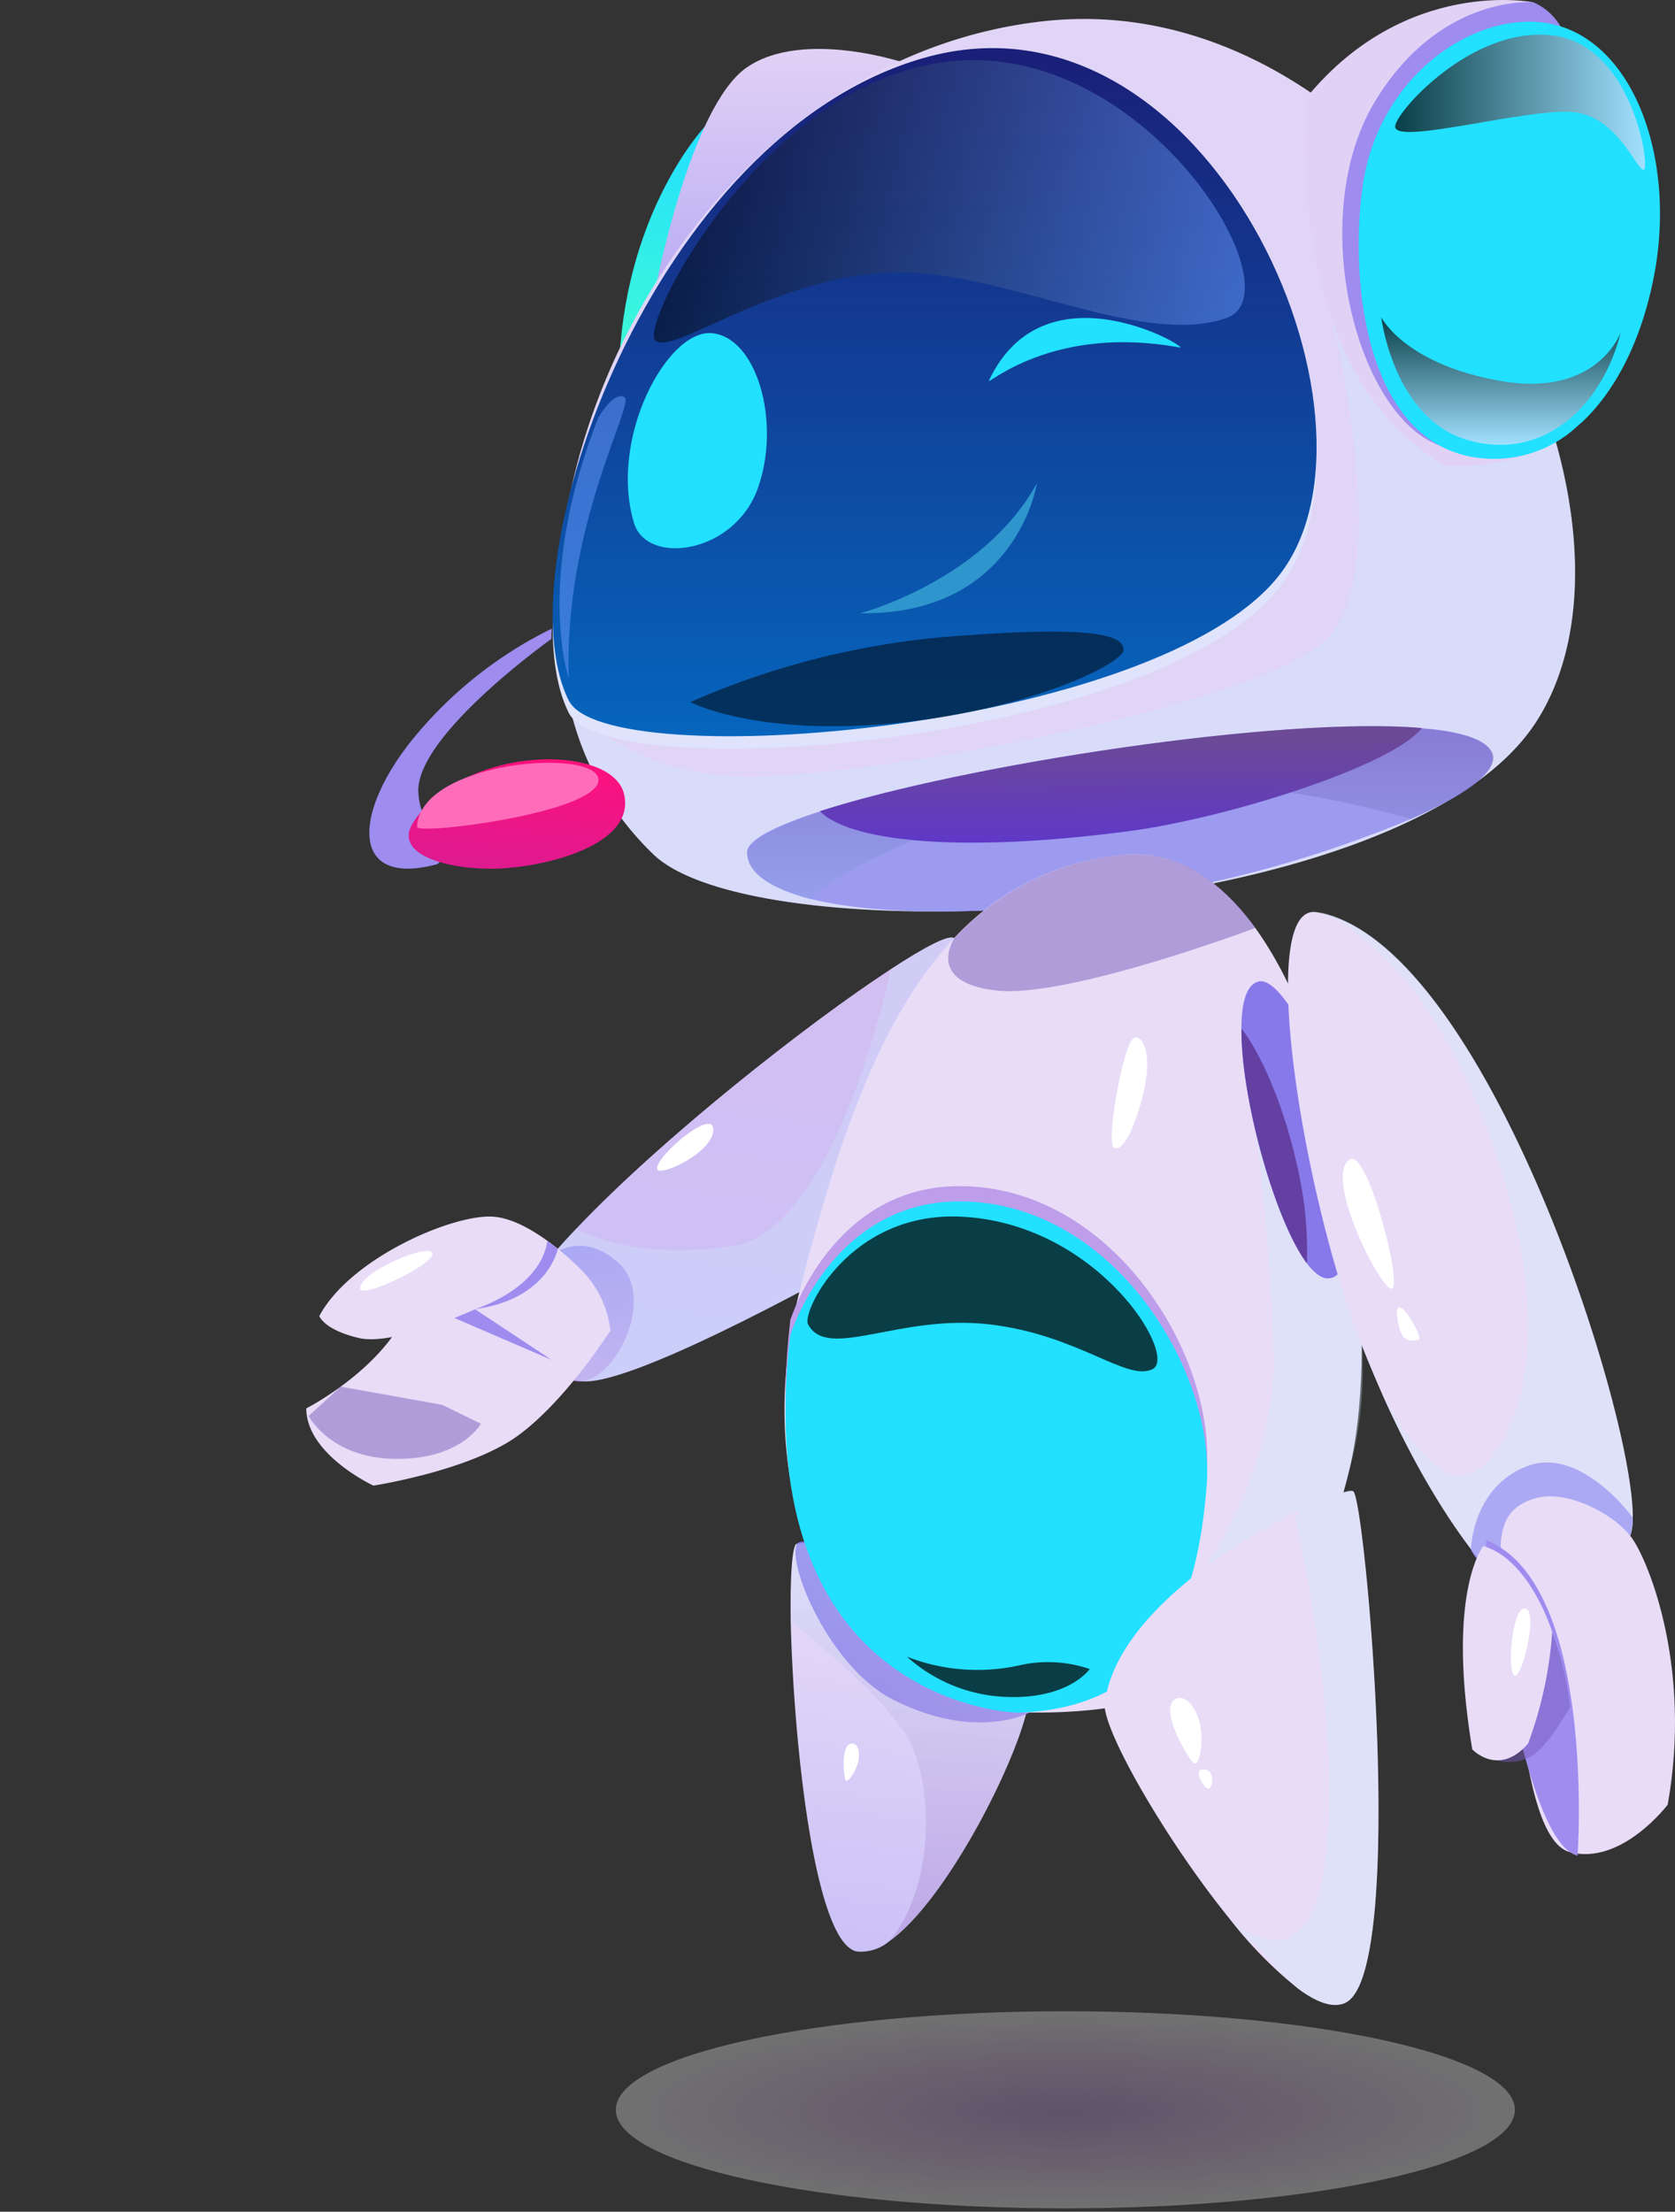 <svg width="272" height="359" fill="none" xmlns="http://www.w3.org/2000/svg"><rect width="100%" height="100%" fill="#333333" stroke="none"/><path style="mix-blend-mode:multiply" opacity=".5" d="M173 358.453c40.317 0 73-7.163 73-16 0-8.836-32.683-16-73-16s-73 7.164-73 16c0 8.837 32.683 16 73 16z" fill="url(#paint0_radial)" fill-opacity=".6"/><path d="M167.129 275.438c-.645 7.828-13.039 32.885-22.765 39.692a7.166 7.166 0 01-5.212 1.63c-6.985-1.344-10.335-34.802-10.747-53.644-.107-7.29.233-12.359.985-12.538 6.395-1.684 38.474 15.547 37.739 24.86z" fill="url(#paint1_linear)"/><path d="M167.111 278.001s-8.579 4.657-21.977-2.06c-10.478-5.248-17.463-22.335-15.69-25.362 1.773-3.027 42.521 15.278 37.667 27.422z" fill="url(#paint2_linear)"/><path style="mix-blend-mode:multiply" opacity=".3" d="M167.129 275.439c-.644 7.827-13.039 32.885-22.765 39.691 7.29-8.383 7.541-25.488 2.902-33.315-3.582-5.929-13.935-14.741-18.807-18.663-.107-7.29.233-12.359.985-12.538 6.341-1.72 38.42 15.511 37.685 24.825z" fill="url(#paint3_linear)"/><path d="M140.065 204.135s-36.825 20.902-45.494 20.06c-8.669-.842-4.818-20.544-4.818-20.544 1.146-1.361 2.436-2.758 3.815-4.209 13.863-14.633 37.488-33.261 51.083-42.127 5.713-3.744 9.654-5.75 10.317-4.997 5.051 5.588-14.903 51.817-14.903 51.817z" fill="url(#paint4_linear)"/><path d="M89.753 203.651s4.818-4.048 10.747 1.397c5.928 5.445-.18 18.484-5.965 19.147-5.785.663-9.224-12.072-4.782-20.544z" fill="url(#paint5_linear)"/><path style="mix-blend-mode:multiply" opacity=".3" d="M140.065 204.135s-36.825 20.902-45.494 20.06c-8.669-.842-4.818-20.544-4.818-20.544 1.146-1.361 2.436-2.758 3.815-4.209 0 0 8.956 5.373 25.613 2.776 16.657-2.597 25.47-44.903 25.47-44.903 5.713-3.744 9.654-5.75 10.317-4.997 5.051 5.588-14.903 51.817-14.903 51.817z" fill="url(#paint6_linear)"/><path d="M114.434 20.58s-12.43 13.129-13.827 37.38c-1.397 24.253 26.706-10.746 26.706-10.746L114.434 20.58z" fill="url(#paint7_linear)"/><path d="M106.375 47.143s5.642-29.876 14.92-36.216c9.278-6.341 25.971-.61 25.971-.61l-40.891 36.826z" fill="url(#paint8_linear)"/><path d="M249.557 117.014c-21.064 33.1-125.379 38.366-143.29 21.816a48.167 48.167 0 01-13.953-25.076C82.678 71.842 115.26 9.547 169.332 3.457c36.611-4.12 67.221 26.168 79.992 58.48 8.024 20.204 9.063 41.196.233 55.077z" fill="url(#paint9_linear)"/><path d="M229.12 132.938a193.183 193.183 0 01-45.28 12.699c-24.216 3.224-42.019 2.847-52.3.25-6.771-1.791-10.263-4.37-10.228-7.576 0-1.935 4.55-4.263 11.84-6.627 21.493-6.932 66.773-14.222 91.795-13.792 2.149 0 4.155.126 5.982.287l1.128.125h.215c4.371.484 7.541 1.343 9.081 2.723.364.303.657.682.86 1.11 1.325 3.045-4.388 6.985-13.093 10.801z" fill="url(#paint10_linear)"/><path style="mix-blend-mode:multiply" opacity=".3" d="M249.557 117.014c-21.064 33.1-125.379 38.366-143.29 21.816a48.167 48.167 0 01-13.953-25.076s8.705 12.538 29.984 12.305c21.278-.233 81.908-11.499 93.138-22.317 11.23-10.819.806-52.122.806-52.122l33.118 10.317c7.988 20.204 9.027 41.196.197 55.077z" fill="url(#paint11_linear)"/><path style="mix-blend-mode:multiply" opacity=".5" d="M229.12 132.938c-11.051-3.152-43.094-10.747-66.791-2.078-29.052 10.729-30.7 15.1-30.7 15.1-6.77-1.792-10.263-4.371-10.227-7.577 0-1.934 4.55-4.263 11.839-6.627 21.494-6.932 66.773-14.221 91.795-13.792 2.633.108 4.997.251 7.165.412h.215c4.37.484 7.54 1.344 9.081 2.723.363.304.656.682.859 1.11 1.182 2.974-4.531 6.914-13.236 10.729z" fill="url(#paint12_linear)"/><path d="M230.911 118.178c-4.979 6.233-31.792 14.634-47.447 16.711-28.049 3.726-45.673 1.576-50.33-3.224 23.284-7.505 74.779-15.475 97.777-13.487z" fill="url(#paint13_linear)"/><path d="M92.368 115.725c6.09 12.197 95.646 4.979 115.402-20.383s-11.553-96.99-57.692-83.932c-43.99 12.448-68.743 82.212-57.71 104.315z" fill="#DFE3FB"/><path d="M92.368 113.718c6.09 12.198 95.646 4.962 115.402-20.4 19.756-25.363-11.553-96.99-57.692-83.932-43.99 12.484-68.743 82.266-57.71 104.332z" fill="url(#paint14_linear)"/><path d="M219.394 237.306c-6.305 28.657-22.747 41.052-52.211 40.658-28.891-.394-46.569-31.703-37.327-68.457 5.965-23.463 12.86-44.276 25.076-57.226a42.751 42.751 0 0126.849-13.487c8.848-1.039 16.12 3.708 22.03 11.786 15.279 21.081 20.383 64.605 15.583 86.726z" fill="url(#paint15_linear)"/><path d="M212.23 15.762s-4.836 44.134 22.389 59.752c0 0 13.361 1.433 21.135-6.68 0 0-12.09 11.373-24.861-.466-12.771-11.84-9.69-44.492 0-55.113 9.69-10.621 23.679-7.845 23.679-7.845L248.983.377S228.35-3.814 212.23 15.762z" fill="url(#paint16_linear)"/><path style="mix-blend-mode:multiply" opacity=".3" d="M203.847 183.374a347.864 347.864 0 013.009 37.363c0 17.714-10.89 33.297-10.89 33.297l22.103-11.875a62.698 62.698 0 003.116-23.446c-1.039-11.875-2.006-17.285-2.006-17.285l-15.332-18.054z" fill="url(#paint17_linear)"/><path d="M249.001.376s-15.153-1.397-25.738 16.12c-11.248 18.664-3.081 50.94 10.585 55.847 13.667 4.908 27.458-47.25 27.458-47.25l-7.881-20.776a9.346 9.346 0 00-4.424-3.941z" fill="url(#paint18_linear)"/><path d="M268.578 44.868c-1.952 10.084-6.054 18.323-11.553 23.535l-1.54 1.362a19.897 19.897 0 01-15.439 4.549c-18.449-2.346-20.921-29.052-18.753-44.187 2.525-17.481 17.481-27.977 29.392-26.455 14.15 1.899 21.708 21.458 17.893 41.196z" fill="url(#paint19_linear)"/><path d="M128.334 214.289s6.698-21.762 27.457-21.762c24.879 0 41.644 27.494 40.157 46.157-1.486 18.664-7.164 36.127-30.699 36.862 0 .053-44.008-.932-36.915-61.257z" fill="url(#paint20_linear)"/><path d="M128.334 216.707s6.698-21.708 27.457-21.708c24.879 0 41.644 27.494 40.157 46.139-1.486 18.646-7.164 36.127-30.699 36.861 0 0-44.008-.967-36.915-61.292z" fill="url(#paint21_radial)"/><path d="M215.615 207.503c-1.075 0-2.239-.914-3.403-2.454-5.212-6.95-10.747-26.975-10.622-38.115 0-4.317.878-7.29 2.92-7.648 3.313-.573 10.066 10.639 13.344 26.383 1.898 9.17 2.364 21.834-2.239 21.834z" fill="url(#paint22_linear)"/><path d="M212.23 205.065c-5.213-6.949-10.747-26.974-10.622-38.115 3.26 4.227 7.075 12.825 9.314 23.535a60.568 60.568 0 011.308 14.58z" fill="#6340A2"/><path d="M264.853 248.893c-3.368 10.747-16.12 11.947-19.703 9.332-3.242-2.275-12.161-12.753-20.705-31.953a217.164 217.164 0 01-3.725-8.956c-9.529-25.076-16.694-71.036-6.843-69.245 28.569 5.051 54.325 90.022 50.976 100.822z" fill="url(#paint23_linear)"/><path d="M218.499 325.071c-1.935.949-4.657 0-7.738-2.311a67.408 67.408 0 01-10.998-11.194c-10.567-13.022-20.884-31.094-20.365-35.124 1.792-14.007 20.831-26.15 32.133-31.524 4.424-2.095 7.648-3.134 8.203-2.866 1.953.878 8.849 78.111-1.235 83.019z" fill="url(#paint24_linear)"/><path d="M238.864 251.509s.161-9.959 8.955-13.469c8.795-3.511 17.302 8.257 17.302 8.257a11.293 11.293 0 01-3.478 8.241 11.303 11.303 0 01-8.379 3.132c-11.911.179-14.4-6.161-14.4-6.161z" fill="url(#paint25_linear)"/><path d="M99.049 216.08s-7.272 11.463-15.117 17.069c-7.845 5.606-23.285 7.989-23.285 7.989S49.74 236.105 49.74 228.6c0 0 11.75-5.965 16.228-15.404 0 0 15.26-5.373 21.887-3.672a26.171 26.171 0 0111.195 6.556z" fill="url(#paint26_linear)"/><path d="M77.126 212.499l12.466 8.239-15.834-6.824 3.368-1.415z" fill="url(#paint27_linear)"/><path d="M89.592 102.041a67.492 67.492 0 00-22.156 17.428c-10.084 12.125-10.926 24.717 3.582 20.794l6.054-5.373s-8.58 2.938-9.135-6.251c-.555-9.188 21.601-24.932 21.601-24.932l.054-1.666z" fill="url(#paint28_linear)"/><path d="M67.149 133.421c-3.582 5.374 5.857 7.774 13.326 7.577 8.4-.233 22.872-3.959 20.849-12.162-2.024-8.203-25.918-7.953-34.175 4.585z" fill="url(#paint29_linear)"/><path d="M67.722 134.21c0 1.397 29.5-2.311 29.464-7.612-.036-5.302-28.962-3.171-29.464 7.612z" fill="url(#paint30_linear)"/><path d="M102.971 84.935c2.114 6.896 16.353 5.015 20.132-5.785 3.78-10.8-.286-24.503-7.558-25.076-7.272-.573-16.747 17.213-12.574 30.861z" fill="url(#paint31_linear)"/><path d="M160.592 61.777c-.466.985 10.173-9.189 30.95-5.374 2.06.358-21.816-14.006-30.95 5.374z" fill="url(#paint32_linear)"/><path d="M139.707 99.534s19.953-5.23 28.658-21.082c.054 0-3.295 21.44-28.658 21.082z" fill="#2F95CD"/><path style="mix-blend-mode:screen" opacity=".5" d="M106.375 55.22c2.579 2.616 17.535-9.206 36.162-10.89 18.628-1.683 42.109 12.395 56.653 7.272 11.553-4.065-12.376-43.792-43.398-41.768-31.023 2.024-51.961 42.771-49.417 45.386z" fill="url(#paint33_linear)"/><path style="mix-blend-mode:screen" opacity=".5" d="M112.106 113.952a130.746 130.746 0 0142.055-10.621c24.001-1.899 28.282-.143 28.282 2.149 0 2.293-16.227 10.12-38.24 12.001-22.013 1.88-32.097-3.529-32.097-3.529z" fill="url(#paint34_linear)"/><path style="mix-blend-mode:screen" opacity=".5" d="M92.368 110.137s-5.606-16.12 4.818-42.413c0 0 2.508-4.3 4.227-3.26 1.72 1.039-9.94 20.974-9.045 45.673z" fill="url(#paint35_linear)"/><path style="mix-blend-mode:screen" opacity=".72" d="M224.302 51.495s1.952 16.389 13.988 19.917c12.037 3.529 21.816-5.158 24.897-17.445 0 0-3.779 10.603-19.452 7.88-15.672-2.722-19.433-10.352-19.433-10.352z" fill="url(#paint36_linear)"/><path style="mix-blend-mode:screen" opacity=".72" d="M226.559 20.58c.143 3.063 22.227-3.277 29.249-2.346 7.021.931 10.012 9.547 11.122 9.332 1.111-.215-1.791-20.347-14.92-21.834-13.129-1.487-25.595 12.699-25.451 14.848z" fill="url(#paint37_linear)"/><path style="mix-blend-mode:multiply" opacity=".5" d="M203.865 150.615s-30.449 11.464-42.073 10.156c-11.32-1.272-7.075-8.078-6.824-8.454a42.749 42.749 0 0126.813-13.523c8.955-1.003 16.245 3.743 22.084 11.821z" fill="url(#paint38_linear)"/><path style="mix-blend-mode:multiply" opacity=".3" d="M264.853 248.894c-3.368 10.747-16.12 11.947-19.703 9.332-3.241-2.275-12.161-12.753-20.705-31.954.842 1.63 7.165 13.308 12.717 13.308 6.036 0 17.678-16.783 5.911-51.942-11.392-34.031-28.139-39.405-29.16-39.656 28.533 5.141 54.289 90.112 50.94 100.912z" fill="url(#paint39_linear)"/><path d="M249.503 243.146c5.015-1.362 12.896 2.651 15.636 6.698 2.741 4.048 9.601 21.064 5.678 43.077 0 0-7.469 9.887-15.851 7.72-6.377-1.648-7.881-20.616-9.601-34.032-1.719-13.415-4.101-21.242 4.138-23.463z" fill="url(#paint40_linear)"/><path d="M256.184 301.213s3.098-44.115-14.849-51.226c0 0-.089 7.165 3.493 23.715s7.236 26.49 11.356 27.511z" fill="url(#paint41_linear)"/><path style="mix-blend-mode:multiply" opacity=".5" d="M254.966 277.033s-3.726 6.842-6.609 8.203a7.615 7.615 0 01-5.374.484l9.045-20.813a50.182 50.182 0 012.938 12.126z" fill="url(#paint42_linear)"/><path d="M252.064 264.907s-3.582-11.768-11.194-13.953c0 0-6.054 7.326-1.792 32.992 0 0 4.263 4.568 9.064-.931a65.23 65.23 0 003.922-18.108z" fill="url(#paint43_linear)"/><path d="M247.497 261.091c2.454-.251-.179 11.033-1.487 10.908-1.307-.125-.573-10.693 1.487-10.908z" fill="#fff"/><path style="mix-blend-mode:screen" opacity=".72" d="M131.217 214.954c3.135 5.964 14.795-1.666 29.357 0 14.562 1.665 22.389 9.385 26.598 7.271 4.209-2.113-8.956-23.875-31.381-24.753-17.857-.698-25.648 15.458-24.574 17.482z" fill="url(#paint44_linear)"/><path style="mix-blend-mode:screen" opacity=".72" d="M147.266 268.9a25.539 25.539 0 0016.227 6.538c10.102.376 13.469-4.532 13.469-4.532a21.102 21.102 0 00-11.624-.555 31.5 31.5 0 01-18.072-1.451z" fill="url(#paint45_linear)"/><path style="mix-blend-mode:multiply" opacity=".3" d="M218.499 325.071c-1.935.95-4.657 0-7.738-2.31l-11.069-11.213c1.074.968 13.344 11.625 15.654-10.603 2.436-23.284-5.015-54.629-5.015-54.629l1.057-1.487c4.424-2.095 7.648-3.134 8.203-2.865 2.096.967 8.992 78.2-1.092 83.107z" fill="url(#paint46_linear)"/><path d="M219.215 188.176c-4.335 2.561 4.603 20.562 6.699 21.01 2.095.448-3.744-22.747-6.699-21.01zm7.988 24.053c-.913.108.09 4.317.771 4.872a2.398 2.398 0 002.489.287c.394-.466-2.221-5.338-3.26-5.159zm-42.879-43.827c-1.791 0-4.854 17.248-3.421 17.911 1.433.663 3.331-3.081 4.729-8.705 1.397-5.624.394-9.242-1.308-9.206zm-77.591 21.386c.394 1.254 9.063-2.668 9.099-6.412.035-3.743-9.655 4.586-9.099 6.412zm84.612 85.829c-3.833.86 1.791 10.263 2.597 10.621.806.358 1.594-3.582.914-6.448-.538-2.507-2.15-4.46-3.511-4.173zm-52.766 7.416c-2.15-.501-1.594 5.571-1.236 5.947.358.376 1.666-1.433 2.006-3.009.34-1.576-.018-2.776-.77-2.938zm56.259 4.316c-.734.573 1.003 3.493 1.63 2.884a2.457 2.457 0 000-2.633 1.471 1.471 0 00-1.63-.251z" fill="#fff"/><path style="mix-blend-mode:multiply" opacity=".5" d="M50.114 229.84s3.557 6.887 14.2 6.96c10.643.073 13.772-5.703 13.772-5.703l-6.27-3.068-16.497-2.954-5.205 4.765z" fill="url(#paint47_linear)"/><path d="M94.5 206.231s-7.846-8.221-14.33-8.741c-6.484-.519-23.284 6.699-28.317 16.12 0 0 .752 2.257 6.484 3.583 5.731 1.325 18.878-4.711 18.878-4.711l21.923 3.708a16.388 16.388 0 00-4.639-9.959z" fill="url(#paint48_linear)"/><path d="M77.126 212.498s10.585-3.206 11.767-11.069l1.684 1.271s-1.505 8.168-13.451 9.798z" fill="url(#paint49_linear)"/><path d="M58.48 209.185c.108 1.648 11.75-3.743 11.75-5.695 0-1.953-11.947 2.919-11.75 5.695z" fill="#fff"/><defs><linearGradient id="paint1_linear" x1="141.301" y1="317.064" x2="149.379" y2="252.781" gradientUnits="userSpaceOnUse"><stop stop-color="#CBC1F7"/><stop offset="1" stop-color="#E8DCF7"/></linearGradient><linearGradient id="paint2_linear" x1="129.175" y1="264.908" x2="167.523" y2="264.908" gradientUnits="userSpaceOnUse"><stop stop-color="#8879EA"/><stop offset="1" stop-color="#9E8CEF"/></linearGradient><linearGradient id="paint3_linear" x1="147.785" y1="315.13" x2="147.785" y2="250.471" gradientUnits="userSpaceOnUse"><stop stop-color="#9D68C2"/><stop offset="1" stop-color="#CCEDFF"/></linearGradient><linearGradient id="paint4_linear" x1="116.853" y1="226.989" x2="126.704" y2="148.646" gradientUnits="userSpaceOnUse"><stop stop-color="#CBC1F7"/><stop offset="1" stop-color="#D4BEF1"/></linearGradient><linearGradient id="paint5_linear" x1="96.577" y1="223.98" x2="94.338" y2="202.147" gradientUnits="userSpaceOnUse"><stop stop-color="#BE9DEA"/><stop offset="1" stop-color="#9E8CEF"/></linearGradient><linearGradient id="paint6_linear" x1="20677.8" y1="10578.4" x2="20677.8" y2="7678.71" gradientUnits="userSpaceOnUse"><stop stop-color="#9D68C2"/><stop offset="1" stop-color="#CCEDFF"/></linearGradient><linearGradient id="paint7_linear" x1="113.933" y1="66.469" x2="113.933" y2="20.544" gradientUnits="userSpaceOnUse"><stop stop-color="#45FFCD"/><stop offset="1" stop-color="#22E0FF"/></linearGradient><linearGradient id="paint8_linear" x1="126.829" y1="47.143" x2="126.829" y2="7.935" gradientUnits="userSpaceOnUse"><stop stop-color="#B9ACF4"/><stop offset="1" stop-color="#E1D1F5"/></linearGradient><linearGradient id="paint9_linear" x1="54960.7" y1="15058.5" x2="56280.7" y2="3084.83" gradientUnits="userSpaceOnUse"><stop stop-color="#CBC1F7"/><stop offset="1" stop-color="#E8DCF7"/></linearGradient><linearGradient id="paint10_linear" x1="37324.2" y1="2935.84" x2="45511.2" y2="2935.84" gradientUnits="userSpaceOnUse"><stop stop-color="#8879EA"/><stop offset="1" stop-color="#9E8CEF"/></linearGradient><linearGradient id="paint11_linear" x1="55127.4" y1="9886.94" x2="55127.4" y2="4706.81" gradientUnits="userSpaceOnUse"><stop stop-color="#9D68C2"/><stop offset="1" stop-color="#CCEDFF"/></linearGradient><linearGradient id="paint12_linear" x1="181.834" y1="145.888" x2="181.834" y2="117.875" gradientUnits="userSpaceOnUse"><stop stop-color="#8DA4E5"/><stop offset="1" stop-color="#755CBB"/></linearGradient><linearGradient id="paint13_linear" x1="180.937" y1="138.063" x2="180.836" y2="119.713" gradientUnits="userSpaceOnUse"><stop stop-color="#5E36CC"/><stop offset="1" stop-color="#6C4A96"/></linearGradient><linearGradient id="paint14_linear" x1="151.779" y1="119.539" x2="151.779" y2="7.845" gradientUnits="userSpaceOnUse"><stop stop-color="#0665BD"/><stop offset="1" stop-color="#1A1F77"/></linearGradient><linearGradient id="paint15_linear" x1="31346.3" y1="24503.1" x2="33338" y2="13840.7" gradientUnits="userSpaceOnUse"><stop stop-color="#CBC1F7"/><stop offset="1" stop-color="#E8DCF7"/></linearGradient><linearGradient id="paint16_linear" x1="16441.9" y1="4666.76" x2="16441.9" y2="1475.19" gradientUnits="userSpaceOnUse"><stop stop-color="#B9ACF4"/><stop offset="1" stop-color="#E1D1F5"/></linearGradient><linearGradient id="paint17_linear" x1="9211.97" y1="11583.6" x2="9211.97" y2="8796.07" gradientUnits="userSpaceOnUse"><stop stop-color="#9D68C2"/><stop offset="1" stop-color="#CCEDFF"/></linearGradient><linearGradient id="paint18_linear" x1="16395.4" y1="4348.19" x2="16395.4" y2="1425.76" gradientUnits="userSpaceOnUse"><stop stop-color="#BE9DEA"/><stop offset="1" stop-color="#9E8CEF"/></linearGradient><linearGradient id="paint19_linear" x1="18633.3" y1="4340.3" x2="18633.3" y2="1529.77" gradientUnits="userSpaceOnUse"><stop stop-color="#45FFCD"/><stop offset="1" stop-color="#22E0FF"/></linearGradient><linearGradient id="paint20_linear" x1="21406.3" y1="12662.1" x2="24024.3" y2="12662.1" gradientUnits="userSpaceOnUse"><stop stop-color="#BE9DEA"/><stop offset="1" stop-color="#9E8CEF"/></linearGradient><linearGradient id="paint22_linear" x1="6408.67" y1="6038.98" x2="6582.16" y2="6038.98" gradientUnits="userSpaceOnUse"><stop stop-color="#8879EA"/><stop offset="1" stop-color="#9E8CEF"/></linearGradient><linearGradient id="paint23_linear" x1="20816.7" y1="18303.8" x2="22382" y2="12039.1" gradientUnits="userSpaceOnUse"><stop stop-color="#CBC1F7"/><stop offset="1" stop-color="#E8DCF7"/></linearGradient><linearGradient id="paint24_linear" x1="15736.3" y1="16915.3" x2="16608.3" y2="13214.2" gradientUnits="userSpaceOnUse"><stop stop-color="#CBC1F7"/><stop offset="1" stop-color="#E8DCF7"/></linearGradient><linearGradient id="paint25_linear" x1="10222.2" y1="3553.51" x2="10222.2" y2="3323.73" gradientUnits="userSpaceOnUse"><stop stop-color="#BE9DEA"/><stop offset="1" stop-color="#9E8CEF"/></linearGradient><linearGradient id="paint26_linear" x1="13838.6" y1="5158.62" x2="13889.4" y2="4536.42" gradientUnits="userSpaceOnUse"><stop stop-color="#CBC1F7"/><stop offset="1" stop-color="#E8DCF7"/></linearGradient><linearGradient id="paint27_linear" x1="4591.84" y1="1392.1" x2="4589.55" y2="1348.52" gradientUnits="userSpaceOnUse"><stop stop-color="#BE9DEA"/><stop offset="1" stop-color="#9E8CEF"/></linearGradient><linearGradient id="paint28_linear" x1="8342.92" y1="3945.5" x2="8489.33" y2="3056.88" gradientUnits="userSpaceOnUse"><stop stop-color="#BE9DEA"/><stop offset="1" stop-color="#9E8CEF"/></linearGradient><linearGradient id="paint29_linear" x1="83.034" y1="141.523" x2="84.825" y2="122.748" gradientUnits="userSpaceOnUse"><stop stop-color="#DD1A8F"/><stop offset="1" stop-color="#FE117E"/></linearGradient><linearGradient id="paint30_linear" x1="8729.16" y1="-85.638" x2="8722.17" y2="-136.696" gradientUnits="userSpaceOnUse"><stop stop-color="#D93DE3"/><stop offset="1" stop-color="#FF6DBA"/></linearGradient><linearGradient id="paint31_linear" x1="6941.68" y1="2470.83" x2="6941.68" y2="1790.05" gradientUnits="userSpaceOnUse"><stop stop-color="#45FFCD"/><stop offset="1" stop-color="#22E0FF"/></linearGradient><linearGradient id="paint32_linear" x1="10664.2" y1="604.388" x2="10664.2" y2="545.98" gradientUnits="userSpaceOnUse"><stop stop-color="#45FFCD"/><stop offset="1" stop-color="#22E0FF"/></linearGradient><linearGradient id="paint33_linear" x1="106.178" y1="32.67" x2="202.146" y2="32.67" gradientUnits="userSpaceOnUse"><stop/><stop offset="1" stop-color="#6A9BFF"/></linearGradient><linearGradient id="paint34_linear" x1="21361" y1="1346.61" x2="24123.1" y2="1346.61" gradientUnits="userSpaceOnUse"><stop/><stop offset="1" stop-color="#6A9BFF"/></linearGradient><linearGradient id="paint35_linear" x1="3235.58" y1="3778.35" x2="3235.58" y2="2605.42" gradientUnits="userSpaceOnUse"><stop/><stop offset="1" stop-color="#6A9BFF"/></linearGradient><linearGradient id="paint36_linear" x1="243.735" y1="72.218" x2="243.735" y2="51.495" gradientUnits="userSpaceOnUse"><stop stop-color="#D4E2FF"/><stop offset="1"/></linearGradient><linearGradient id="paint37_linear" x1="226.523" y1="16.568" x2="267.11" y2="16.568" gradientUnits="userSpaceOnUse"><stop/><stop offset="1" stop-color="#D4E2FF"/></linearGradient><linearGradient id="paint38_linear" x1="17084.5" y1="2567.08" x2="17084.5" y2="2292.07" gradientUnits="userSpaceOnUse"><stop stop-color="#8DA4E5"/><stop offset="1" stop-color="#755CBB"/></linearGradient><linearGradient id="paint39_linear" x1="19335.9" y1="18458.2" x2="19335.9" y2="11525.9" gradientUnits="userSpaceOnUse"><stop stop-color="#9D68C2"/><stop offset="1" stop-color="#CCEDFF"/></linearGradient><linearGradient id="paint40_linear" x1="-13588.8" y1="12251.3" x2="-14224.5" y2="10526.4" gradientUnits="userSpaceOnUse"><stop stop-color="#CBC1F7"/><stop offset="1" stop-color="#E8DCF7"/></linearGradient><linearGradient id="paint41_linear" x1="-6686.89" y1="10333.5" x2="-6836.93" y2="8848.11" gradientUnits="userSpaceOnUse"><stop stop-color="#BE9DEA"/><stop offset="1" stop-color="#9E8CEF"/></linearGradient><linearGradient id="paint42_linear" x1="-5594.84" y1="4531.63" x2="-5618.74" y2="4295.03" gradientUnits="userSpaceOnUse"><stop stop-color="#8DA4E5"/><stop offset="1" stop-color="#755CBB"/></linearGradient><linearGradient id="paint43_linear" x1="-6739.8" y1="6994.31" x2="-6986.24" y2="6399.51" gradientUnits="userSpaceOnUse"><stop stop-color="#CBC1F7"/><stop offset="1" stop-color="#E8DCF7"/></linearGradient><linearGradient id="paint44_linear" x1="17903.6" y1="3635.69" x2="19706.3" y2="3635.69" gradientUnits="userSpaceOnUse"><stop/><stop offset="1" stop-color="#D4E2FF"/></linearGradient><linearGradient id="paint45_linear" x1="9947.78" y1="1405.49" x2="9947.78" y2="1381.42" gradientUnits="userSpaceOnUse"><stop stop-color="#D4E2FF"/><stop offset="1"/></linearGradient><linearGradient id="paint46_linear" x1="8840.01" y1="17044.2" x2="8840.01" y2="13150.7" gradientUnits="userSpaceOnUse"><stop stop-color="#9D68C2"/><stop offset="1" stop-color="#CCEDFF"/></linearGradient><linearGradient id="paint47_linear" x1="7722.81" y1="2011.33" x2="7727.79" y2="1936.69" gradientUnits="userSpaceOnUse"><stop stop-color="#8DA4E5"/><stop offset="1" stop-color="#755CBB"/></linearGradient><linearGradient id="paint48_linear" x1="13353.3" y1="3025.35" x2="13366.4" y2="2775.78" gradientUnits="userSpaceOnUse"><stop stop-color="#CBC1F7"/><stop offset="1" stop-color="#E8DCF7"/></linearGradient><linearGradient id="paint49_linear" x1="3931.72" y1="1726.09" x2="3926.69" y2="1665.56" gradientUnits="userSpaceOnUse"><stop stop-color="#BE9DEA"/><stop offset="1" stop-color="#9E8CEF"/></linearGradient><radialGradient id="paint0_radial" cx="0" cy="0" r="1" gradientUnits="userSpaceOnUse" gradientTransform="matrix(73.018 0 0 15.813 173 342.784)"><stop stop-color="#BE9DEA"/><stop offset=".39" stop-color="#E0BFF5"/><stop offset="1" stop-color="#fff"/></radialGradient><radialGradient id="paint21_radial" cx="0" cy="0" r="1" gradientUnits="userSpaceOnUse" gradientTransform="matrix(1979.07 0 0 2398.71 22758.8 14100.1)"><stop stop-color="#45FFCD"/><stop offset="1" stop-color="#22E0FF"/></radialGradient></defs></svg>